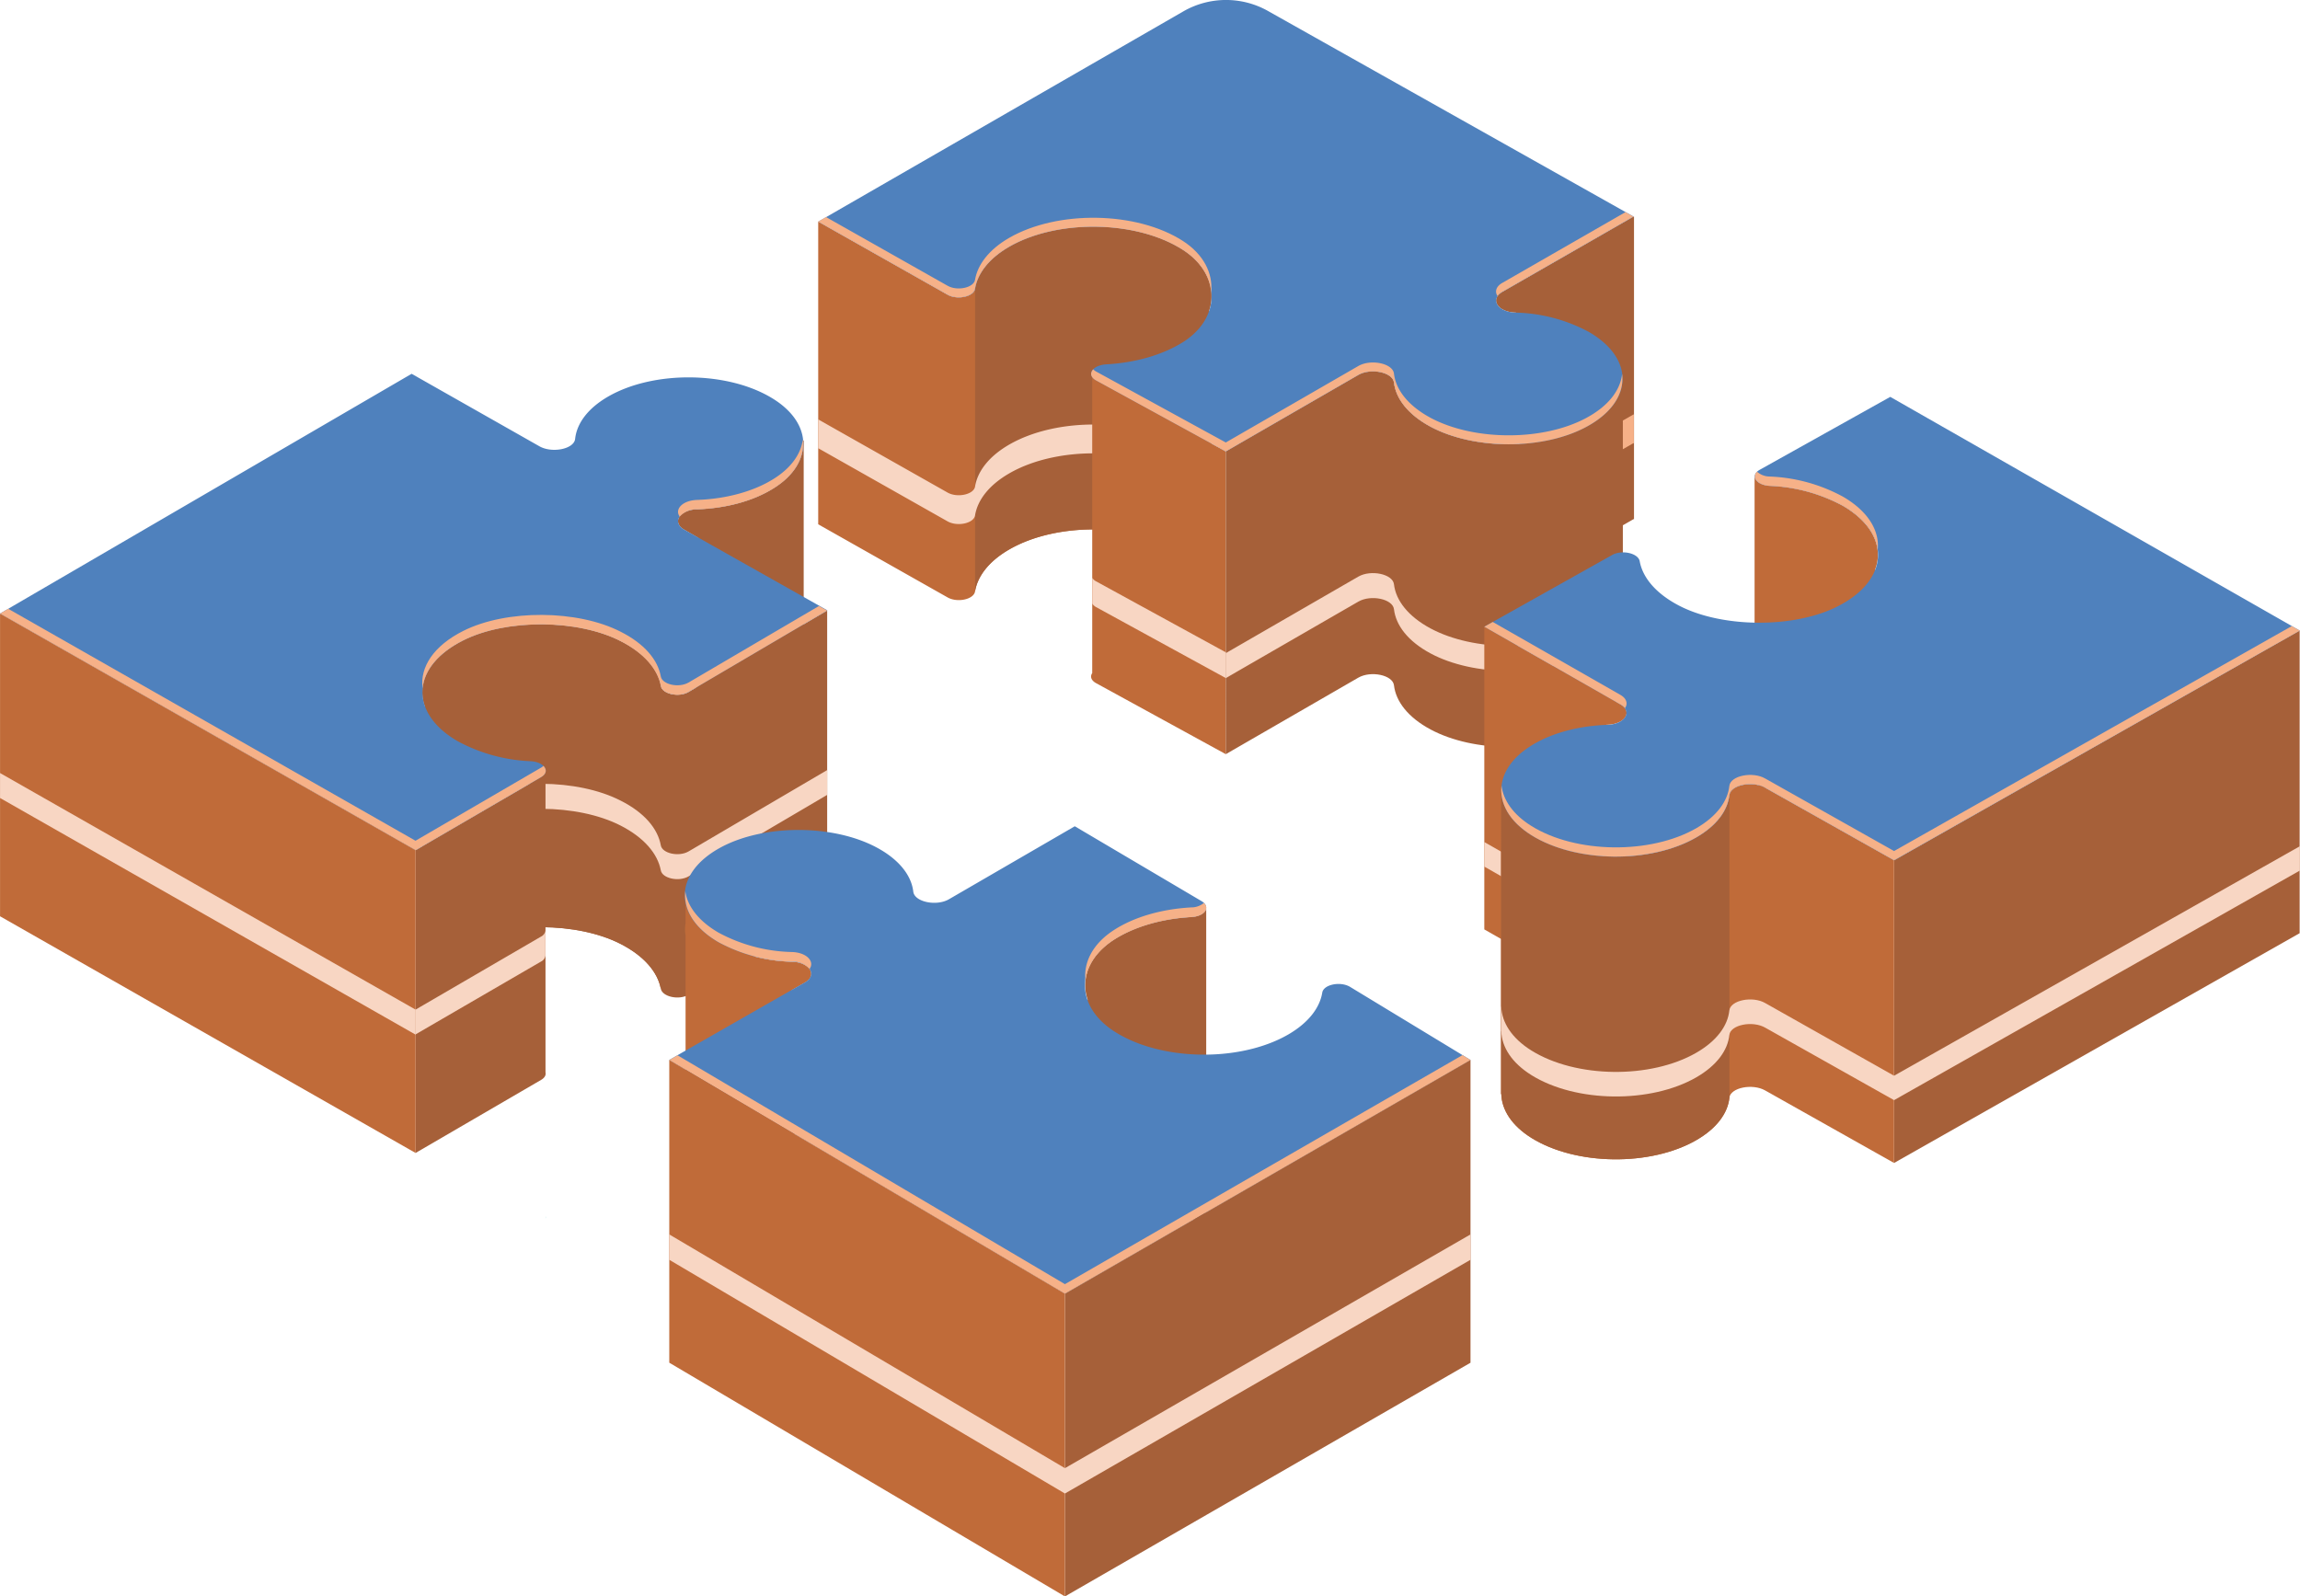 <svg id="Layer_1" data-name="Layer 1" xmlns="http://www.w3.org/2000/svg" viewBox="0 0 513.29 356.32"><defs><style>.cls-1{fill:#a66039;}.cls-2{fill:#eb4680;}.cls-3{fill:#f6b188;}.cls-4{fill:#c06b39;}.cls-5{fill:#f8d6c3;}.cls-6{fill:#4F81BD;}.cls-7{fill:#0fbab8;}</style></defs><path class="cls-1" d="M438.26,212.48,409,229.27c-2.8,1.61-1.08,4.46,2.88,4.62h.22l-3.1,1.8c-2.8,1.61-1.08,4.46,2.88,4.62.7,0,1.4,53.58,2.1,53.64L438.29,280l0,0h.12V212.46Z" transform="translate(-73.75 -164.12)"/><path class="cls-2" d="M411.94,284.59l.17-.1h-.22S411.92,284.53,411.94,284.59Z" transform="translate(-73.75 -164.12)"/><path class="cls-3" d="M438.26,256.64,409,273.43c-2.8,1.61-1.08,4.46,2.88,4.61l.22,0-3.1,1.79a2.4,2.4,0,0,0-1.37,1.76,2.37,2.37,0,0,1,1.37-1.75l29.25-16.79.12,0v-6.43Z" transform="translate(-73.75 -164.12)"/><path class="cls-4" d="M337.75,287.48a13.87,13.87,0,0,1,5.61,6.51c.91-2.29,1-58.23.21-60.55,1.56-4.76-.39-10-5.82-13.53-10.33-6.67-28-6.91-38.77-.71-4.53,2.62-7.07,6-7.63,9.37-.29,1.78-4,2.58-6.16,1.31l-28.84-16.3v67.56l28.84,16.3c2.2,1.27,5.87.47,6.16-1.31.56-3.42,3.1-6.75,7.63-9.37C309.72,280.56,327.42,280.81,337.75,287.48Z" transform="translate(-73.75 -164.12)"/><path class="cls-1" d="M291.35,296.13c.56-3.42,3.1-6.75,7.63-9.37,10.74-6.2,28.44-5.95,38.77.72a13.87,13.87,0,0,1,5.61,6.51c.91-2.29,1-58.23.21-60.55,1.56-4.76-.39-10-5.82-13.53-10.33-6.67-28-6.91-38.77-.71-4.53,2.62-7.07,6-7.63,9.37Z" transform="translate(-73.75 -164.12)"/><path class="cls-5" d="M291.35,279.16c.56-3.43,3.1-6.76,7.63-9.38,10.74-6.2,28.44-5.95,38.77.72a13.37,13.37,0,0,1,5.87,7.37,1.43,1.43,0,0,0-.05-.28c1.56-4.75-.39-10-5.82-13.52-10.33-6.67-28-6.92-38.77-.72-4.53,2.62-7.07,5.95-7.63,9.38-.29,1.78-4,2.57-6.16,1.31l-28.84-16.31v6.43l28.84,16.31C287.39,281.73,291.06,280.94,291.35,279.16Z" transform="translate(-73.75 -164.12)"/><path class="cls-4" d="M347.31,264.88l-29-15.87a2.22,2.22,0,0,1-.81-.76v66.1c-.49.72-.3,1.58.81,2.22l29,15.88Z" transform="translate(-73.75 -164.12)"/><path class="cls-1" d="M347.31,332.45l29.58-17.08c2.8-1.61,7.68-.59,7.95,1.7.42,3.61,3.14,7.17,8.16,9.86,9.67,5.19,25.06,5.22,34.69.08,5.19-2.78,7.88-6.49,8.1-10.25h.13V249.2l-.13,0c-.24,3.75-2.92,7.45-8.1,10.21-9.63,5.15-25,5.12-34.69-.07-5-2.7-7.74-6.25-8.16-9.87-.27-2.28-5.15-3.3-7.95-1.69l-29.58,17.07Z" transform="translate(-73.75 -164.12)"/><path class="cls-2" d="M317.51,358.51a1.23,1.23,0,0,0,0,1.45Z" transform="translate(-73.75 -164.12)"/><path class="cls-5" d="M318.32,293.85a2.22,2.22,0,0,1-.81-.76v5.75a2.31,2.31,0,0,0,.81.76l29,15.87v-5.75Z" transform="translate(-73.75 -164.12)"/><path class="cls-5" d="M435.79,293.38c-.24,3.75-2.92,8.31-8.1,11.08-9.63,5.14-25,5.11-34.69-.08-5-2.69-7.74-6.24-8.16-9.86-.27-2.29-5.15-3.31-7.95-1.7L347.31,309.9v5.57l29.58-17.07c2.8-1.62,7.68-.6,7.95,1.69.42,3.62,3.14,7.17,8.16,9.87,9.67,5.18,25.06,5.22,34.69.07,5.18-2.77,7.86-6.47,8.1-10.22l.13,0v-5.57Z" transform="translate(-73.75 -164.12)"/><path class="cls-6" d="M299,219.2c10.74-6.2,28.44-6,38.77.71,8.36,5.39,8.53,15,.21,20.43-4.67,3-10.9,4.75-17.32,5.1-3.11.18-4.53,2.29-2.32,3.57l29,15.87,29.58-17.07c2.8-1.61,7.68-.59,7.95,1.69.42,3.62,3.14,7.18,8.16,9.87,9.67,5.19,25.06,5.22,34.69.07,10.65-5.69,10.84-15.33.6-21.24a36.17,36.17,0,0,0-16.4-4.31c-4-.16-5.68-3-2.88-4.62l29.28-16.81-81.4-45.78a19.1,19.1,0,0,0-19.12,0l-81.42,46.9,28.84,16.3c2.2,1.27,5.87.47,6.16-1.31C291.91,225.15,294.45,221.82,299,219.2Z" transform="translate(-73.75 -164.12)"/><path class="cls-3" d="M337.75,219.91c3.88,2.5,6,5.91,6.29,9.38.44-4.14-1.67-8.4-6.29-11.38-10.33-6.67-28-6.91-38.77-.71-4.53,2.61-7.07,6-7.63,9.37-.29,1.78-4,2.58-6.16,1.31L258.1,212.57l-1.75,1,28.84,16.3c2.2,1.27,5.87.47,6.16-1.31.56-3.42,3.1-6.75,7.63-9.37C309.72,213,327.42,213.24,337.75,219.91Z" transform="translate(-73.75 -164.12)"/><path class="cls-3" d="M427.69,257.44c-9.63,5.15-25,5.12-34.69-.07-5-2.7-7.74-6.25-8.16-9.87-.27-2.28-5.15-3.3-7.95-1.69l-29.58,17.07-29-15.87a2.88,2.88,0,0,1-.59-.46c-.72.76-.66,1.74.59,2.46l29,15.87,29.58-17.07c2.8-1.61,7.68-.59,7.95,1.69.42,3.62,3.14,7.18,8.16,9.87,9.67,5.19,25.06,5.22,34.69.07,5.93-3.16,8.6-7.55,8.06-11.84C435.36,251.22,432.7,254.77,427.69,257.44Z" transform="translate(-73.75 -164.12)"/><path class="cls-3" d="M409,227.27c-1.43.82-1.68,2-1.05,2.92a3.23,3.23,0,0,1,1.05-.92l29.28-16.81-1.76-1Z" transform="translate(-73.75 -164.12)"/><path class="cls-1" d="M231.47,345.24a33.91,33.91,0,0,0,14.86-4.52c4.78-3,7-6.89,6.61-10.75h.17V262.42l-.16,0c.32,3.85-1.86,7.75-6.62,10.7s-10.77,4.43-17,4.66c-4,.14-5.7,2.95-2.88,4.57l3.17,1.84h-.29C225.34,284.38,231.47,345.24,231.47,345.24ZM253,270c0,.11,0,.22,0,.33,0-.11,0-.22,0-.33Z" transform="translate(-73.75 -164.12)"/><path class="cls-1" d="M227.41,318.58c-2.2,1.27-5.88.43-6.19-1.36-.66-3.71-3.65-7.32-9-10-9.59-4.9-25.44-5-35.07-.16-7.65,3.83-10.47,9.53-8.55,14.78-.86,2.32-.79,58.25.23,60.56,1.29-2.91,4-5.64,8.32-7.78,9.63-4.81,25.48-4.74,35.07.17,5.31,2.71,8.3,6.32,9,10,.31,1.79,4,2.63,6.19,1.36L258.35,368V300.39Z" transform="translate(-73.75 -164.12)"/><path class="cls-1" d="M221.22,317.22c-.66-3.71-3.65-7.32-9-10-9.59-4.9-25.44-5-35.07-.16-7.65,3.83-10.47,9.53-8.55,14.78-.86,2.32-.79,58.25.23,60.56,1.29-2.91,4-5.64,8.32-7.78,9.63-4.81,25.48-4.74,35.07.17,5.31,2.71,8.3,6.32,9,10Z" transform="translate(-73.75 -164.12)"/><path class="cls-7" d="M168.64,359.53a9.33,9.33,0,0,1-.33-1.11c-.19,5.48-.28,15.19-.26,25C168.08,371.27,168.27,360.52,168.64,359.53Z" transform="translate(-73.75 -164.12)"/><path class="cls-5" d="M227.41,354.16c-2.2,1.27-5.88.43-6.19-1.36-.66-3.71-3.65-7.32-9-10-9.59-4.91-25.44-5-35.07-.17-7.43,3.72-10.3,9.21-8.69,14.34,1-3.28,3.93-6.38,8.69-8.77,9.63-4.81,25.48-4.73,35.07.17,5.31,2.71,8.3,6.32,9,10,.31,1.8,4,2.63,6.19,1.36l30.94-18.19V336Z" transform="translate(-73.75 -164.12)"/><path class="cls-1" d="M166.49,421.46v0h0l28-16.3c.85-.49,1.14-1.11,1-1.7V336.24a1.78,1.78,0,0,1-1,1.35l-28,16.3h0Z" transform="translate(-73.75 -164.12)"/><path class="cls-6" d="M166.49,353.89h0l28-16.3c2.18-1.26.78-3.39-2.3-3.57a37.4,37.4,0,0,1-16.29-4.46c-10.9-6.3-10.48-16.64,1.3-22.54,9.63-4.82,25.48-4.74,35.07.16,5.31,2.72,8.3,6.33,9,10,.31,1.79,4,2.63,6.19,1.36l30.94-18.19-31.93-18c-2.82-1.62-1.08-4.43,2.88-4.57,6.26-.23,12.4-1.78,17-4.66,8.93-5.55,8.89-14.43-.08-20-9.93-6.19-26.63-6.36-36.8-.49-4.55,2.63-7,6-7.37,9.45-.24,2.28-5.17,3.26-8,1.63l-28.49-16.16h0L73.76,301.06h0Z" transform="translate(-73.75 -164.12)"/><path class="cls-3" d="M246.33,271.05c-4.63,2.88-10.77,4.43-17,4.65-3.33.12-5.07,2.12-3.89,3.72a5,5,0,0,1,3.89-1.6c6.26-.23,12.4-1.78,17-4.66,4.88-3,7.06-7.06,6.59-11C252.52,265.4,250.34,268.56,246.33,271.05Z" transform="translate(-73.75 -164.12)"/><path class="cls-3" d="M227.41,316.46c-2.2,1.27-5.88.44-6.19-1.36-.66-3.71-3.65-7.32-9-10-9.59-4.9-25.44-5-35.07-.17-6.66,3.34-9.69,8.1-9.09,12.74.43-3.93,3.44-7.79,9.09-10.62,9.63-4.82,25.48-4.74,35.07.16,5.31,2.72,8.3,6.33,9,10,.31,1.79,4,2.63,6.19,1.36l30.94-18.19-1.84-1Z" transform="translate(-73.75 -164.12)"/><path class="cls-3" d="M194.48,335.47l-28,16.3h0L75.58,300l-1.82,1.06h0l92.74,52.82h0l28-16.3c1.27-.74,1.3-1.75.52-2.52A2.46,2.46,0,0,1,194.48,335.47Z" transform="translate(-73.75 -164.12)"/><polygon class="cls-4" points="92.75 189.77 92.75 257.34 0.01 204.51 0.01 136.96 92.75 189.77"/><path class="cls-7" d="M195.5,436.08a1.29,1.29,0,0,0,0-.48Z" transform="translate(-73.75 -164.12)"/><path class="cls-5" d="M194.48,378.74a1.77,1.77,0,0,0,1-1.34v-5.58a1.77,1.77,0,0,1-1,1.35l-28,16.3h0V395h0Z" transform="translate(-73.75 -164.12)"/><polygon class="cls-5" points="0.01 172.54 0.01 178.11 92.75 230.93 92.75 225.35 0.01 172.54"/><path class="cls-4" d="M435.37,327.71l-3.17-1.83.29,0c4-.14,5.7-2.95,2.88-4.58L405,304h0v67.56l25.28,14.41c.72-.06,1.44-53.62,2.17-53.64C436.45,332.15,438.19,329.34,435.37,327.71Z" transform="translate(-73.75 -164.12)"/><path class="cls-2" d="M432.2,377.75l.16.1c0-.05,0-.07,0-.11Z" transform="translate(-73.75 -164.12)"/><path class="cls-5" d="M435.37,374.44l-3.17-1.83.29,0c4-.14,5.7-2.95,2.88-3.21L405,352.06v5.48h0l30.33,17.33a2.45,2.45,0,0,1,1.37,1.71C436.85,375.83,436.43,375.05,435.37,374.44Z" transform="translate(-73.75 -164.12)"/><path class="cls-4" d="M485,277a37.39,37.39,0,0,0-16.28-4.46c-2-.11-3.26-1-3.34-2h-.06v67.56h.06c.07,1,1.34,1.92,3.34,2A37.26,37.26,0,0,1,485,344.61c3.54,2,5.87,4.52,7,7.13,1-2.31,1.09-58.23.24-60.55C494.08,286.25,491.68,280.89,485,277Z" transform="translate(-73.75 -164.12)"/><polygon class="cls-1" points="513.21 140.73 422.7 192.01 422.7 259.57 513.21 208.29 513.21 140.73"/><path class="cls-4" d="M467.69,339.94c-2.81-1.62-7.74-.65-8,1.64-.37,3.44-2.83,6.82-7.37,9.44-10.18,5.88-26.87,5.71-36.8-.48-4.39-2.74-6.63-6.26-6.74-9.8h-.05V408.3h.05c.1,3.54,2.34,7.07,6.74,9.81,9.93,6.19,26.62,6.36,36.8.48,4.54-2.62,7-6,7.37-9.44.24-2.28,5.17-3.26,8-1.64l28.76,16.18V356.12Z" transform="translate(-73.75 -164.12)"/><path class="cls-1" d="M459.71,341.58c-.37,3.44-2.83,6.82-7.37,9.44-10.18,5.88-26.87,5.71-36.8-.48-4.39-2.74-6.63-6.26-6.74-9.8h-.05V408.3h.05c.1,3.54,2.34,7.07,6.74,9.81,9.93,6.19,26.62,6.36,36.8.48,4.54-2.62,7-6,7.37-9.44Z" transform="translate(-73.75 -164.12)"/><path class="cls-5" d="M496.45,404.22,467.69,388c-2.81-1.62-7.74-.65-8,1.64-.36,3.44-2.82,6.82-7.36,9.44-10.18,5.88-26.87,5.71-36.8-.48-4.39-2.74-6.63-6.26-6.74-9.8h-.05v5.49h.05c.11,3.54,2.35,7.06,6.74,9.8,9.93,6.18,26.62,6.35,36.8.48,4.54-2.63,7-6,7.36-9.45.25-2.28,5.18-3.25,8-1.63l28.76,16.18L587,358.43V353Z" transform="translate(-73.75 -164.12)"/><path class="cls-6" d="M587,304.87l-91.4-52.17L466.42,269c-2.18,1.26-.78,3.39,2.31,3.57A37.39,37.39,0,0,1,485,277c10.9,6.3,10.48,16.64-1.3,22.54-9.62,4.82-25.47,4.74-35.07-.16-5.31-2.72-8.29-6.33-8.95-10-.32-1.79-4-2.63-6.19-1.36L405,304l30.33,17.32c2.82,1.63,1.08,4.44-2.88,4.58-6.27.22-12.4,1.77-17,4.66-8.92,5.55-8.88,14.43.09,20,9.93,6.19,26.62,6.36,36.8.48,4.54-2.62,7-6,7.37-9.44.24-2.29,5.17-3.26,8-1.64l28.76,16.18Z" transform="translate(-73.75 -164.12)"/><path class="cls-3" d="M468.73,272.58A37.39,37.39,0,0,1,485,277c4.74,2.74,7.34,6.25,7.79,9.82.45-4.26-2.14-8.61-7.79-11.87a37.26,37.26,0,0,0-16.28-4.47,4.3,4.3,0,0,1-2.86-1.08C464.57,270.7,466,272.42,468.73,272.58Z" transform="translate(-73.75 -164.12)"/><path class="cls-3" d="M496.45,354.07l-28.76-16.19c-2.81-1.62-7.74-.64-8,1.64-.37,3.44-2.83,6.82-7.37,9.45-10.18,5.87-26.87,5.7-36.8-.49-4.08-2.54-6.3-5.77-6.68-9.05-.47,4,1.74,8,6.68,11.11,9.93,6.19,26.62,6.36,36.8.48,4.54-2.62,7-6,7.37-9.44.24-2.29,5.17-3.26,8-1.64l28.76,16.18L587,304.87l-1.81-1Z" transform="translate(-73.75 -164.12)"/><path class="cls-3" d="M436.4,322.17c.66-.94.43-2.1-1-2.94l-28.51-16.29L405,304l30.33,17.32A3.31,3.31,0,0,1,436.4,322.17Z" transform="translate(-73.75 -164.12)"/><path class="cls-4" d="M250.55,385.19l-.23,0,3.11-1.79c2.79-1.62,1.07-4.47-2.88-4.62a36.22,36.22,0,0,1-16.41-4.32c-4.38-2.52-6.83-5.73-7.39-9v4.7a8.58,8.58,0,0,0,0,2.77v57.16c-.74,4.26,1.72,8.68,7.39,12a35,35,0,0,0,14.31,4.17l5-56.38C256.22,388.19,254.5,385.34,250.55,385.19Z" transform="translate(-73.75 -164.12)"/><path class="cls-1" d="M339.58,368.79c-6.42.36-12.65,2.06-17.32,5.11-5.47,3.57-7.38,8.67-5.78,13.33-.8,2.32-.73,58.25.22,60.55a14.13,14.13,0,0,1,5.56-6.32c4.67-3,10.9-4.75,17.32-5.1,2-.12,3.32-1.07,3.36-2.07V366.9C342.77,367.84,341.5,368.69,339.58,368.79Z" transform="translate(-73.75 -164.12)"/><path class="cls-6" d="M311.41,452.88l90.53-52.17h0L375,384.36c-2.2-1.27-5.87-.48-6.16,1.3-.56,3.43-3.1,6.76-7.63,9.38-10.84,6.25-28.76,5.95-39.05-.89-8.4-5.59-8.37-14.74.07-20.25,4.67-3,10.9-4.75,17.32-5.11,3.11-.17,4.53-2.28,2.32-3.56l-28.26-16.69-28.1,16.3c-2.8,1.61-7.67.59-7.94-1.7-.42-3.62-3.15-7.17-8.17-9.86-9.67-5.19-25.06-5.22-34.69-.08-10.65,5.7-10.84,15.33-.6,21.24a36.19,36.19,0,0,0,16.41,4.32c3.95.15,5.67,3,2.88,4.62l-30.32,17.33h0Z" transform="translate(-73.75 -164.12)"/><path class="cls-3" d="M234.14,374.44a36.19,36.19,0,0,0,16.41,4.32,4.94,4.94,0,0,1,3.87,1.62c1.18-1.6-.55-3.64-3.87-3.77a36.18,36.18,0,0,1-16.41-4.31c-4.5-2.6-7-5.92-7.45-9.3C226.23,367.1,228.69,371.3,234.14,374.44Z" transform="translate(-73.75 -164.12)"/><path class="cls-3" d="M339.58,366.65c-6.42.36-12.65,2.06-17.32,5.11S315.53,378.93,316,383c.36-3.32,2.44-6.57,6.27-9.07,4.67-3,10.9-4.75,17.32-5.11,2.81-.15,4.21-1.89,2.83-3.16A4.45,4.45,0,0,1,339.58,366.65Z" transform="translate(-73.75 -164.12)"/><polygon class="cls-3" points="328.18 236.59 326.38 235.5 237.66 286.62 151.2 235.54 149.36 236.59 149.38 236.59 149.37 236.6 237.66 288.76 328.19 236.6 328.17 236.59 328.18 236.59"/><polygon class="cls-1" points="328.17 236.59 328.17 304.16 237.66 356.32 237.66 288.76 328.17 236.59"/><polygon class="cls-4" points="237.66 288.76 237.66 356.32 149.36 304.15 149.36 236.6 237.66 288.76"/><polygon class="cls-5" points="237.66 327.69 149.36 275.52 149.36 281.18 237.66 333.35 328.17 281.18 328.17 275.52 237.66 327.69"/></svg>